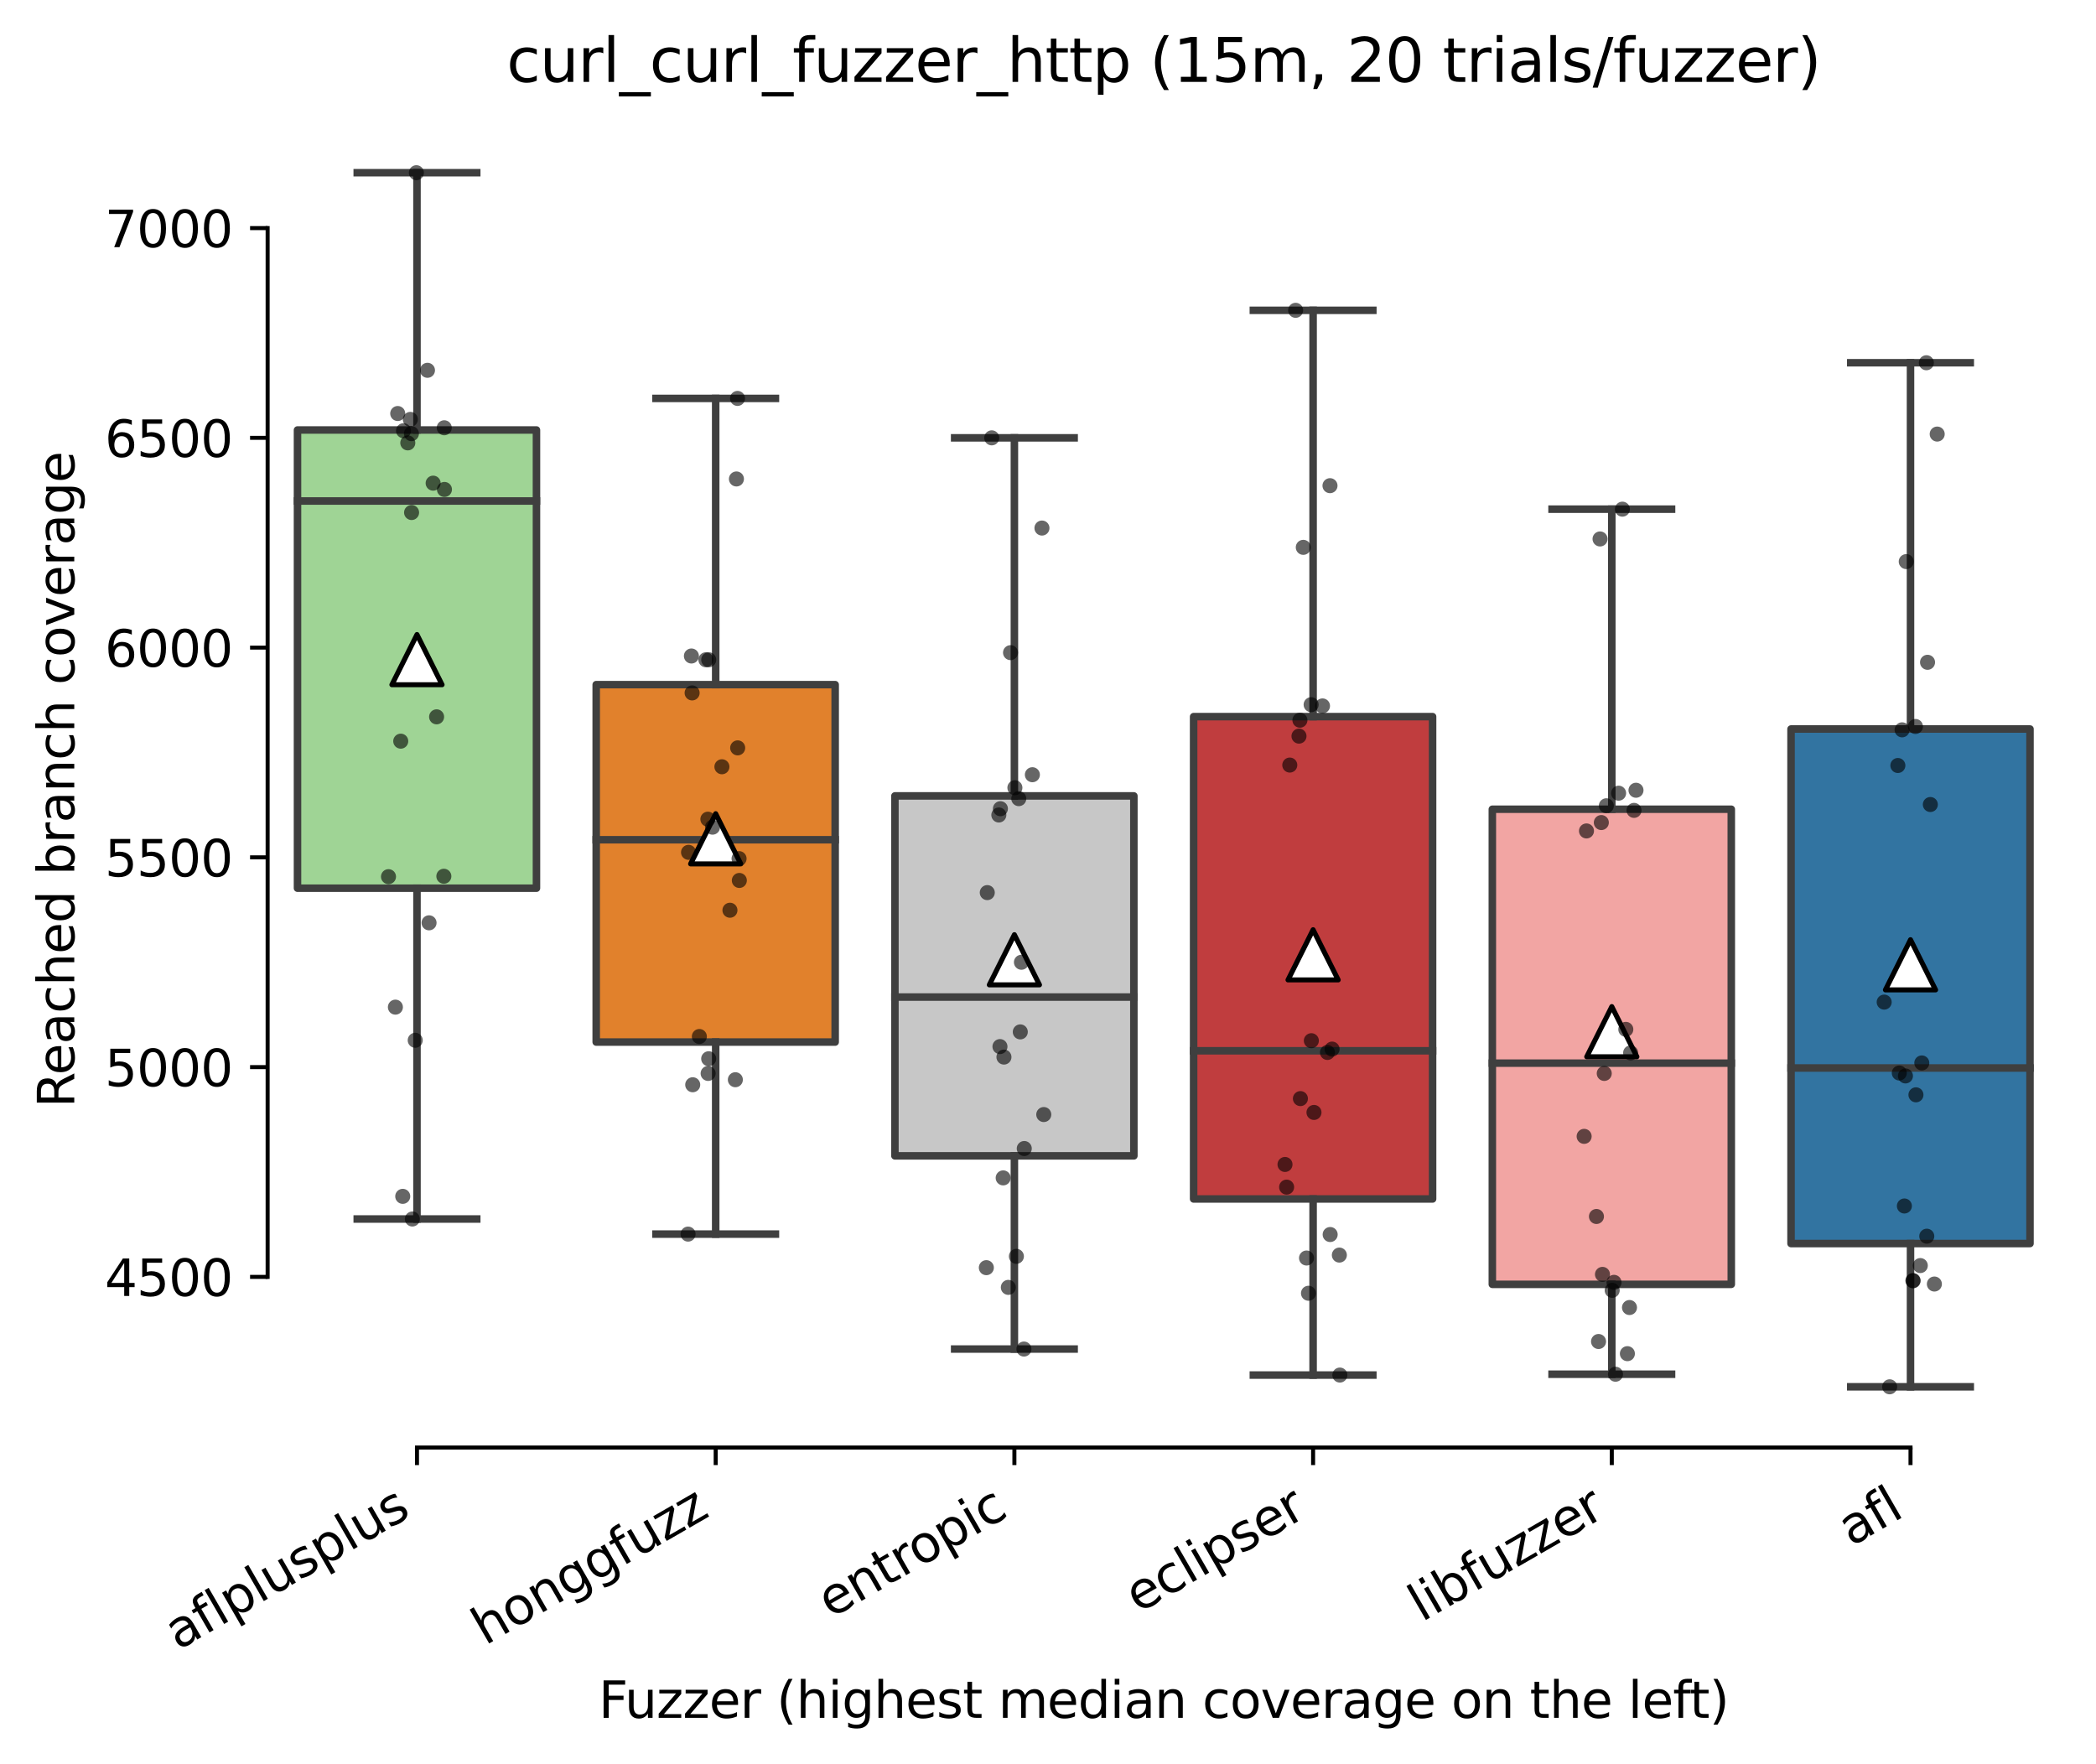 <?xml version="1.0" encoding="utf-8" standalone="no"?>
<!DOCTYPE svg PUBLIC "-//W3C//DTD SVG 1.1//EN"
  "http://www.w3.org/Graphics/SVG/1.1/DTD/svg11.dtd">
<svg xmlns:xlink="http://www.w3.org/1999/xlink" width="417.648pt" height="351.576pt" viewBox="0 0 417.648 351.576" xmlns="http://www.w3.org/2000/svg" version="1.1">
 <defs>
  <style type="text/css">*{stroke-linejoin: round; stroke-linecap: butt}</style>
 </defs>
 <g id="figure_1">
  <g id="patch_1">
   <path d="M 0 351.576 
L 417.648 351.576 
L 417.648 0 
L 0 0 
z
" style="fill: #ffffff"/>
  </g>
  <g id="axes_1">
   <g id="patch_2">
    <path d="M 53.328 288.43 
L 410.448 288.43 
L 410.448 22.318 
L 53.328 22.318 
z
" style="fill: #ffffff"/>
   </g>
   <g id="patch_3">
    <path d="M 59.28 176.983 
L 106.896 176.983 
L 106.896 85.678 
L 59.28 85.678 
L 59.28 176.983 
z
" clip-path="url(#p19a3556baf)" style="fill: #9fd495; stroke: #3f3f3f; stroke-width: 1.5; stroke-linejoin: miter"/>
   </g>
   <g id="patch_4">
    <path d="M 118.8 207.641 
L 166.416 207.641 
L 166.416 136.419 
L 118.8 136.419 
L 118.8 207.641 
z
" clip-path="url(#p19a3556baf)" style="fill: #e1812c; stroke: #3f3f3f; stroke-width: 1.5; stroke-linejoin: miter"/>
   </g>
   <g id="patch_5">
    <path d="M 178.32 230.316 
L 225.936 230.316 
L 225.936 158.592 
L 178.32 158.592 
L 178.32 230.316 
z
" clip-path="url(#p19a3556baf)" style="fill: #c7c7c7; stroke: #3f3f3f; stroke-width: 1.5; stroke-linejoin: miter"/>
   </g>
   <g id="patch_6">
    <path d="M 237.84 238.905 
L 285.456 238.905 
L 285.456 142.793 
L 237.84 142.793 
L 237.84 238.905 
z
" clip-path="url(#p19a3556baf)" style="fill: #c03d3e; stroke: #3f3f3f; stroke-width: 1.5; stroke-linejoin: miter"/>
   </g>
   <g id="patch_7">
    <path d="M 297.36 255.916 
L 344.976 255.916 
L 344.976 161.247 
L 297.36 161.247 
L 297.36 255.916 
z
" clip-path="url(#p19a3556baf)" style="fill: #f2a5a3; stroke: #3f3f3f; stroke-width: 1.5; stroke-linejoin: miter"/>
   </g>
   <g id="patch_8">
    <path d="M 356.88 247.787 
L 404.496 247.787 
L 404.496 145.259 
L 356.88 145.259 
L 356.88 247.787 
z
" clip-path="url(#p19a3556baf)" style="fill: #3274a1; stroke: #3f3f3f; stroke-width: 1.5; stroke-linejoin: miter"/>
   </g>
   <g id="matplotlib.axis_1">
    <g id="xtick_1">
     <g id="line2d_1">
      <defs>
       <path id="m0f0e5ad8ec" d="M 0 0 
L 0 3.5 
" style="stroke: #000000; stroke-width: 0.8"/>
      </defs>
      <g>
       <use xlink:href="#m0f0e5ad8ec" x="83.088" y="288.43" style="stroke: #000000; stroke-width: 0.8"/>
      </g>
     </g>
     <g id="text_1">
      <!-- aflplusplus -->
      <g transform="translate(35.479 328.897)rotate(-30)scale(0.1 -0.1)">
       <defs>
        <path id="DejaVuSans-61" d="M 2194 1759 
Q 1497 1759 1228 1600 
Q 959 1441 959 1056 
Q 959 750 1161 570 
Q 1363 391 1709 391 
Q 2188 391 2477 730 
Q 2766 1069 2766 1631 
L 2766 1759 
L 2194 1759 
z
M 3341 1997 
L 3341 0 
L 2766 0 
L 2766 531 
Q 2569 213 2275 61 
Q 1981 -91 1556 -91 
Q 1019 -91 701 211 
Q 384 513 384 1019 
Q 384 1609 779 1909 
Q 1175 2209 1959 2209 
L 2766 2209 
L 2766 2266 
Q 2766 2663 2505 2880 
Q 2244 3097 1772 3097 
Q 1472 3097 1187 3025 
Q 903 2953 641 2809 
L 641 3341 
Q 956 3463 1253 3523 
Q 1550 3584 1831 3584 
Q 2591 3584 2966 3190 
Q 3341 2797 3341 1997 
z
" transform="scale(0.016)"/>
        <path id="DejaVuSans-66" d="M 2375 4863 
L 2375 4384 
L 1825 4384 
Q 1516 4384 1395 4259 
Q 1275 4134 1275 3809 
L 1275 3500 
L 2222 3500 
L 2222 3053 
L 1275 3053 
L 1275 0 
L 697 0 
L 697 3053 
L 147 3053 
L 147 3500 
L 697 3500 
L 697 3744 
Q 697 4328 969 4595 
Q 1241 4863 1831 4863 
L 2375 4863 
z
" transform="scale(0.016)"/>
        <path id="DejaVuSans-6c" d="M 603 4863 
L 1178 4863 
L 1178 0 
L 603 0 
L 603 4863 
z
" transform="scale(0.016)"/>
        <path id="DejaVuSans-70" d="M 1159 525 
L 1159 -1331 
L 581 -1331 
L 581 3500 
L 1159 3500 
L 1159 2969 
Q 1341 3281 1617 3432 
Q 1894 3584 2278 3584 
Q 2916 3584 3314 3078 
Q 3713 2572 3713 1747 
Q 3713 922 3314 415 
Q 2916 -91 2278 -91 
Q 1894 -91 1617 61 
Q 1341 213 1159 525 
z
M 3116 1747 
Q 3116 2381 2855 2742 
Q 2594 3103 2138 3103 
Q 1681 3103 1420 2742 
Q 1159 2381 1159 1747 
Q 1159 1113 1420 752 
Q 1681 391 2138 391 
Q 2594 391 2855 752 
Q 3116 1113 3116 1747 
z
" transform="scale(0.016)"/>
        <path id="DejaVuSans-75" d="M 544 1381 
L 544 3500 
L 1119 3500 
L 1119 1403 
Q 1119 906 1312 657 
Q 1506 409 1894 409 
Q 2359 409 2629 706 
Q 2900 1003 2900 1516 
L 2900 3500 
L 3475 3500 
L 3475 0 
L 2900 0 
L 2900 538 
Q 2691 219 2414 64 
Q 2138 -91 1772 -91 
Q 1169 -91 856 284 
Q 544 659 544 1381 
z
M 1991 3584 
L 1991 3584 
z
" transform="scale(0.016)"/>
        <path id="DejaVuSans-73" d="M 2834 3397 
L 2834 2853 
Q 2591 2978 2328 3040 
Q 2066 3103 1784 3103 
Q 1356 3103 1142 2972 
Q 928 2841 928 2578 
Q 928 2378 1081 2264 
Q 1234 2150 1697 2047 
L 1894 2003 
Q 2506 1872 2764 1633 
Q 3022 1394 3022 966 
Q 3022 478 2636 193 
Q 2250 -91 1575 -91 
Q 1294 -91 989 -36 
Q 684 19 347 128 
L 347 722 
Q 666 556 975 473 
Q 1284 391 1588 391 
Q 1994 391 2212 530 
Q 2431 669 2431 922 
Q 2431 1156 2273 1281 
Q 2116 1406 1581 1522 
L 1381 1569 
Q 847 1681 609 1914 
Q 372 2147 372 2553 
Q 372 3047 722 3315 
Q 1072 3584 1716 3584 
Q 2034 3584 2315 3537 
Q 2597 3491 2834 3397 
z
" transform="scale(0.016)"/>
       </defs>
       <use xlink:href="#DejaVuSans-61"/>
       <use xlink:href="#DejaVuSans-66" x="61.279"/>
       <use xlink:href="#DejaVuSans-6c" x="96.484"/>
       <use xlink:href="#DejaVuSans-70" x="124.268"/>
       <use xlink:href="#DejaVuSans-6c" x="187.744"/>
       <use xlink:href="#DejaVuSans-75" x="215.527"/>
       <use xlink:href="#DejaVuSans-73" x="278.906"/>
       <use xlink:href="#DejaVuSans-70" x="331.006"/>
       <use xlink:href="#DejaVuSans-6c" x="394.482"/>
       <use xlink:href="#DejaVuSans-75" x="422.266"/>
       <use xlink:href="#DejaVuSans-73" x="485.645"/>
      </g>
     </g>
    </g>
    <g id="xtick_2">
     <g id="line2d_2">
      <g>
       <use xlink:href="#m0f0e5ad8ec" x="142.608" y="288.43" style="stroke: #000000; stroke-width: 0.8"/>
      </g>
     </g>
     <g id="text_2">
      <!-- honggfuzz -->
      <g transform="translate(96.669 327.933)rotate(-30)scale(0.1 -0.1)">
       <defs>
        <path id="DejaVuSans-68" d="M 3513 2113 
L 3513 0 
L 2938 0 
L 2938 2094 
Q 2938 2591 2744 2837 
Q 2550 3084 2163 3084 
Q 1697 3084 1428 2787 
Q 1159 2491 1159 1978 
L 1159 0 
L 581 0 
L 581 4863 
L 1159 4863 
L 1159 2956 
Q 1366 3272 1645 3428 
Q 1925 3584 2291 3584 
Q 2894 3584 3203 3211 
Q 3513 2838 3513 2113 
z
" transform="scale(0.016)"/>
        <path id="DejaVuSans-6f" d="M 1959 3097 
Q 1497 3097 1228 2736 
Q 959 2375 959 1747 
Q 959 1119 1226 758 
Q 1494 397 1959 397 
Q 2419 397 2687 759 
Q 2956 1122 2956 1747 
Q 2956 2369 2687 2733 
Q 2419 3097 1959 3097 
z
M 1959 3584 
Q 2709 3584 3137 3096 
Q 3566 2609 3566 1747 
Q 3566 888 3137 398 
Q 2709 -91 1959 -91 
Q 1206 -91 779 398 
Q 353 888 353 1747 
Q 353 2609 779 3096 
Q 1206 3584 1959 3584 
z
" transform="scale(0.016)"/>
        <path id="DejaVuSans-6e" d="M 3513 2113 
L 3513 0 
L 2938 0 
L 2938 2094 
Q 2938 2591 2744 2837 
Q 2550 3084 2163 3084 
Q 1697 3084 1428 2787 
Q 1159 2491 1159 1978 
L 1159 0 
L 581 0 
L 581 3500 
L 1159 3500 
L 1159 2956 
Q 1366 3272 1645 3428 
Q 1925 3584 2291 3584 
Q 2894 3584 3203 3211 
Q 3513 2838 3513 2113 
z
" transform="scale(0.016)"/>
        <path id="DejaVuSans-67" d="M 2906 1791 
Q 2906 2416 2648 2759 
Q 2391 3103 1925 3103 
Q 1463 3103 1205 2759 
Q 947 2416 947 1791 
Q 947 1169 1205 825 
Q 1463 481 1925 481 
Q 2391 481 2648 825 
Q 2906 1169 2906 1791 
z
M 3481 434 
Q 3481 -459 3084 -895 
Q 2688 -1331 1869 -1331 
Q 1566 -1331 1297 -1286 
Q 1028 -1241 775 -1147 
L 775 -588 
Q 1028 -725 1275 -790 
Q 1522 -856 1778 -856 
Q 2344 -856 2625 -561 
Q 2906 -266 2906 331 
L 2906 616 
Q 2728 306 2450 153 
Q 2172 0 1784 0 
Q 1141 0 747 490 
Q 353 981 353 1791 
Q 353 2603 747 3093 
Q 1141 3584 1784 3584 
Q 2172 3584 2450 3431 
Q 2728 3278 2906 2969 
L 2906 3500 
L 3481 3500 
L 3481 434 
z
" transform="scale(0.016)"/>
        <path id="DejaVuSans-7a" d="M 353 3500 
L 3084 3500 
L 3084 2975 
L 922 459 
L 3084 459 
L 3084 0 
L 275 0 
L 275 525 
L 2438 3041 
L 353 3041 
L 353 3500 
z
" transform="scale(0.016)"/>
       </defs>
       <use xlink:href="#DejaVuSans-68"/>
       <use xlink:href="#DejaVuSans-6f" x="63.379"/>
       <use xlink:href="#DejaVuSans-6e" x="124.561"/>
       <use xlink:href="#DejaVuSans-67" x="187.939"/>
       <use xlink:href="#DejaVuSans-67" x="251.416"/>
       <use xlink:href="#DejaVuSans-66" x="314.893"/>
       <use xlink:href="#DejaVuSans-75" x="350.098"/>
       <use xlink:href="#DejaVuSans-7a" x="413.477"/>
       <use xlink:href="#DejaVuSans-7a" x="465.967"/>
      </g>
     </g>
    </g>
    <g id="xtick_3">
     <g id="line2d_3">
      <g>
       <use xlink:href="#m0f0e5ad8ec" x="202.128" y="288.43" style="stroke: #000000; stroke-width: 0.8"/>
      </g>
     </g>
     <g id="text_3">
      <!-- entropic -->
      <g transform="translate(165.546 322.531)rotate(-30)scale(0.1 -0.1)">
       <defs>
        <path id="DejaVuSans-65" d="M 3597 1894 
L 3597 1613 
L 953 1613 
Q 991 1019 1311 708 
Q 1631 397 2203 397 
Q 2534 397 2845 478 
Q 3156 559 3463 722 
L 3463 178 
Q 3153 47 2828 -22 
Q 2503 -91 2169 -91 
Q 1331 -91 842 396 
Q 353 884 353 1716 
Q 353 2575 817 3079 
Q 1281 3584 2069 3584 
Q 2775 3584 3186 3129 
Q 3597 2675 3597 1894 
z
M 3022 2063 
Q 3016 2534 2758 2815 
Q 2500 3097 2075 3097 
Q 1594 3097 1305 2825 
Q 1016 2553 972 2059 
L 3022 2063 
z
" transform="scale(0.016)"/>
        <path id="DejaVuSans-74" d="M 1172 4494 
L 1172 3500 
L 2356 3500 
L 2356 3053 
L 1172 3053 
L 1172 1153 
Q 1172 725 1289 603 
Q 1406 481 1766 481 
L 2356 481 
L 2356 0 
L 1766 0 
Q 1100 0 847 248 
Q 594 497 594 1153 
L 594 3053 
L 172 3053 
L 172 3500 
L 594 3500 
L 594 4494 
L 1172 4494 
z
" transform="scale(0.016)"/>
        <path id="DejaVuSans-72" d="M 2631 2963 
Q 2534 3019 2420 3045 
Q 2306 3072 2169 3072 
Q 1681 3072 1420 2755 
Q 1159 2438 1159 1844 
L 1159 0 
L 581 0 
L 581 3500 
L 1159 3500 
L 1159 2956 
Q 1341 3275 1631 3429 
Q 1922 3584 2338 3584 
Q 2397 3584 2469 3576 
Q 2541 3569 2628 3553 
L 2631 2963 
z
" transform="scale(0.016)"/>
        <path id="DejaVuSans-69" d="M 603 3500 
L 1178 3500 
L 1178 0 
L 603 0 
L 603 3500 
z
M 603 4863 
L 1178 4863 
L 1178 4134 
L 603 4134 
L 603 4863 
z
" transform="scale(0.016)"/>
        <path id="DejaVuSans-63" d="M 3122 3366 
L 3122 2828 
Q 2878 2963 2633 3030 
Q 2388 3097 2138 3097 
Q 1578 3097 1268 2742 
Q 959 2388 959 1747 
Q 959 1106 1268 751 
Q 1578 397 2138 397 
Q 2388 397 2633 464 
Q 2878 531 3122 666 
L 3122 134 
Q 2881 22 2623 -34 
Q 2366 -91 2075 -91 
Q 1284 -91 818 406 
Q 353 903 353 1747 
Q 353 2603 823 3093 
Q 1294 3584 2113 3584 
Q 2378 3584 2631 3529 
Q 2884 3475 3122 3366 
z
" transform="scale(0.016)"/>
       </defs>
       <use xlink:href="#DejaVuSans-65"/>
       <use xlink:href="#DejaVuSans-6e" x="61.523"/>
       <use xlink:href="#DejaVuSans-74" x="124.902"/>
       <use xlink:href="#DejaVuSans-72" x="164.111"/>
       <use xlink:href="#DejaVuSans-6f" x="202.975"/>
       <use xlink:href="#DejaVuSans-70" x="264.156"/>
       <use xlink:href="#DejaVuSans-69" x="327.633"/>
       <use xlink:href="#DejaVuSans-63" x="355.416"/>
      </g>
     </g>
    </g>
    <g id="xtick_4">
     <g id="line2d_4">
      <g>
       <use xlink:href="#m0f0e5ad8ec" x="261.648" y="288.43" style="stroke: #000000; stroke-width: 0.8"/>
      </g>
     </g>
     <g id="text_4">
      <!-- eclipser -->
      <g transform="translate(226.808 321.525)rotate(-30)scale(0.1 -0.1)">
       <use xlink:href="#DejaVuSans-65"/>
       <use xlink:href="#DejaVuSans-63" x="61.523"/>
       <use xlink:href="#DejaVuSans-6c" x="116.504"/>
       <use xlink:href="#DejaVuSans-69" x="144.287"/>
       <use xlink:href="#DejaVuSans-70" x="172.07"/>
       <use xlink:href="#DejaVuSans-73" x="235.547"/>
       <use xlink:href="#DejaVuSans-65" x="287.646"/>
       <use xlink:href="#DejaVuSans-72" x="349.17"/>
      </g>
     </g>
    </g>
    <g id="xtick_5">
     <g id="line2d_5">
      <g>
       <use xlink:href="#m0f0e5ad8ec" x="321.168" y="288.43" style="stroke: #000000; stroke-width: 0.8"/>
      </g>
     </g>
     <g id="text_5">
      <!-- libfuzzer -->
      <g transform="translate(283.302 323.272)rotate(-30)scale(0.1 -0.1)">
       <defs>
        <path id="DejaVuSans-62" d="M 3116 1747 
Q 3116 2381 2855 2742 
Q 2594 3103 2138 3103 
Q 1681 3103 1420 2742 
Q 1159 2381 1159 1747 
Q 1159 1113 1420 752 
Q 1681 391 2138 391 
Q 2594 391 2855 752 
Q 3116 1113 3116 1747 
z
M 1159 2969 
Q 1341 3281 1617 3432 
Q 1894 3584 2278 3584 
Q 2916 3584 3314 3078 
Q 3713 2572 3713 1747 
Q 3713 922 3314 415 
Q 2916 -91 2278 -91 
Q 1894 -91 1617 61 
Q 1341 213 1159 525 
L 1159 0 
L 581 0 
L 581 4863 
L 1159 4863 
L 1159 2969 
z
" transform="scale(0.016)"/>
       </defs>
       <use xlink:href="#DejaVuSans-6c"/>
       <use xlink:href="#DejaVuSans-69" x="27.783"/>
       <use xlink:href="#DejaVuSans-62" x="55.566"/>
       <use xlink:href="#DejaVuSans-66" x="119.043"/>
       <use xlink:href="#DejaVuSans-75" x="154.248"/>
       <use xlink:href="#DejaVuSans-7a" x="217.627"/>
       <use xlink:href="#DejaVuSans-7a" x="270.117"/>
       <use xlink:href="#DejaVuSans-65" x="322.607"/>
       <use xlink:href="#DejaVuSans-72" x="384.131"/>
      </g>
     </g>
    </g>
    <g id="xtick_6">
     <g id="line2d_6">
      <g>
       <use xlink:href="#m0f0e5ad8ec" x="380.688" y="288.43" style="stroke: #000000; stroke-width: 0.8"/>
      </g>
     </g>
     <g id="text_6">
      <!-- afl -->
      <g transform="translate(368.887 308.224)rotate(-30)scale(0.1 -0.1)">
       <use xlink:href="#DejaVuSans-61"/>
       <use xlink:href="#DejaVuSans-66" x="61.279"/>
       <use xlink:href="#DejaVuSans-6c" x="96.484"/>
      </g>
     </g>
    </g>
    <g id="text_7">
     <!-- Fuzzer (highest median coverage on the left) -->
     <g transform="translate(119.27 342.297)scale(0.1 -0.1)">
      <defs>
       <path id="DejaVuSans-46" d="M 628 4666 
L 3309 4666 
L 3309 4134 
L 1259 4134 
L 1259 2759 
L 3109 2759 
L 3109 2228 
L 1259 2228 
L 1259 0 
L 628 0 
L 628 4666 
z
" transform="scale(0.016)"/>
       <path id="DejaVuSans-20" transform="scale(0.016)"/>
       <path id="DejaVuSans-28" d="M 1984 4856 
Q 1566 4138 1362 3434 
Q 1159 2731 1159 2009 
Q 1159 1288 1364 580 
Q 1569 -128 1984 -844 
L 1484 -844 
Q 1016 -109 783 600 
Q 550 1309 550 2009 
Q 550 2706 781 3412 
Q 1013 4119 1484 4856 
L 1984 4856 
z
" transform="scale(0.016)"/>
       <path id="DejaVuSans-6d" d="M 3328 2828 
Q 3544 3216 3844 3400 
Q 4144 3584 4550 3584 
Q 5097 3584 5394 3201 
Q 5691 2819 5691 2113 
L 5691 0 
L 5113 0 
L 5113 2094 
Q 5113 2597 4934 2840 
Q 4756 3084 4391 3084 
Q 3944 3084 3684 2787 
Q 3425 2491 3425 1978 
L 3425 0 
L 2847 0 
L 2847 2094 
Q 2847 2600 2669 2842 
Q 2491 3084 2119 3084 
Q 1678 3084 1418 2786 
Q 1159 2488 1159 1978 
L 1159 0 
L 581 0 
L 581 3500 
L 1159 3500 
L 1159 2956 
Q 1356 3278 1631 3431 
Q 1906 3584 2284 3584 
Q 2666 3584 2933 3390 
Q 3200 3197 3328 2828 
z
" transform="scale(0.016)"/>
       <path id="DejaVuSans-64" d="M 2906 2969 
L 2906 4863 
L 3481 4863 
L 3481 0 
L 2906 0 
L 2906 525 
Q 2725 213 2448 61 
Q 2172 -91 1784 -91 
Q 1150 -91 751 415 
Q 353 922 353 1747 
Q 353 2572 751 3078 
Q 1150 3584 1784 3584 
Q 2172 3584 2448 3432 
Q 2725 3281 2906 2969 
z
M 947 1747 
Q 947 1113 1208 752 
Q 1469 391 1925 391 
Q 2381 391 2643 752 
Q 2906 1113 2906 1747 
Q 2906 2381 2643 2742 
Q 2381 3103 1925 3103 
Q 1469 3103 1208 2742 
Q 947 2381 947 1747 
z
" transform="scale(0.016)"/>
       <path id="DejaVuSans-76" d="M 191 3500 
L 800 3500 
L 1894 563 
L 2988 3500 
L 3597 3500 
L 2284 0 
L 1503 0 
L 191 3500 
z
" transform="scale(0.016)"/>
       <path id="DejaVuSans-29" d="M 513 4856 
L 1013 4856 
Q 1481 4119 1714 3412 
Q 1947 2706 1947 2009 
Q 1947 1309 1714 600 
Q 1481 -109 1013 -844 
L 513 -844 
Q 928 -128 1133 580 
Q 1338 1288 1338 2009 
Q 1338 2731 1133 3434 
Q 928 4138 513 4856 
z
" transform="scale(0.016)"/>
      </defs>
      <use xlink:href="#DejaVuSans-46"/>
      <use xlink:href="#DejaVuSans-75" x="52.02"/>
      <use xlink:href="#DejaVuSans-7a" x="115.398"/>
      <use xlink:href="#DejaVuSans-7a" x="167.889"/>
      <use xlink:href="#DejaVuSans-65" x="220.379"/>
      <use xlink:href="#DejaVuSans-72" x="281.902"/>
      <use xlink:href="#DejaVuSans-20" x="323.016"/>
      <use xlink:href="#DejaVuSans-28" x="354.803"/>
      <use xlink:href="#DejaVuSans-68" x="393.816"/>
      <use xlink:href="#DejaVuSans-69" x="457.195"/>
      <use xlink:href="#DejaVuSans-67" x="484.979"/>
      <use xlink:href="#DejaVuSans-68" x="548.455"/>
      <use xlink:href="#DejaVuSans-65" x="611.834"/>
      <use xlink:href="#DejaVuSans-73" x="673.357"/>
      <use xlink:href="#DejaVuSans-74" x="725.457"/>
      <use xlink:href="#DejaVuSans-20" x="764.666"/>
      <use xlink:href="#DejaVuSans-6d" x="796.453"/>
      <use xlink:href="#DejaVuSans-65" x="893.865"/>
      <use xlink:href="#DejaVuSans-64" x="955.389"/>
      <use xlink:href="#DejaVuSans-69" x="1018.865"/>
      <use xlink:href="#DejaVuSans-61" x="1046.648"/>
      <use xlink:href="#DejaVuSans-6e" x="1107.928"/>
      <use xlink:href="#DejaVuSans-20" x="1171.307"/>
      <use xlink:href="#DejaVuSans-63" x="1203.094"/>
      <use xlink:href="#DejaVuSans-6f" x="1258.074"/>
      <use xlink:href="#DejaVuSans-76" x="1319.256"/>
      <use xlink:href="#DejaVuSans-65" x="1378.436"/>
      <use xlink:href="#DejaVuSans-72" x="1439.959"/>
      <use xlink:href="#DejaVuSans-61" x="1481.072"/>
      <use xlink:href="#DejaVuSans-67" x="1542.352"/>
      <use xlink:href="#DejaVuSans-65" x="1605.828"/>
      <use xlink:href="#DejaVuSans-20" x="1667.352"/>
      <use xlink:href="#DejaVuSans-6f" x="1699.139"/>
      <use xlink:href="#DejaVuSans-6e" x="1760.32"/>
      <use xlink:href="#DejaVuSans-20" x="1823.699"/>
      <use xlink:href="#DejaVuSans-74" x="1855.486"/>
      <use xlink:href="#DejaVuSans-68" x="1894.695"/>
      <use xlink:href="#DejaVuSans-65" x="1958.074"/>
      <use xlink:href="#DejaVuSans-20" x="2019.598"/>
      <use xlink:href="#DejaVuSans-6c" x="2051.385"/>
      <use xlink:href="#DejaVuSans-65" x="2079.168"/>
      <use xlink:href="#DejaVuSans-66" x="2140.691"/>
      <use xlink:href="#DejaVuSans-74" x="2174.146"/>
      <use xlink:href="#DejaVuSans-29" x="2213.355"/>
     </g>
    </g>
   </g>
   <g id="matplotlib.axis_2">
    <g id="ytick_1">
     <g id="line2d_7">
      <defs>
       <path id="m1936cec1dc" d="M 0 0 
L -3.5 0 
" style="stroke: #000000; stroke-width: 0.8"/>
      </defs>
      <g>
       <use xlink:href="#m1936cec1dc" x="53.328" y="254.433" style="stroke: #000000; stroke-width: 0.8"/>
      </g>
     </g>
     <g id="text_8">
      <!-- 4500 -->
      <g transform="translate(20.878 258.232)scale(0.1 -0.1)">
       <defs>
        <path id="DejaVuSans-34" d="M 2419 4116 
L 825 1625 
L 2419 1625 
L 2419 4116 
z
M 2253 4666 
L 3047 4666 
L 3047 1625 
L 3713 1625 
L 3713 1100 
L 3047 1100 
L 3047 0 
L 2419 0 
L 2419 1100 
L 313 1100 
L 313 1709 
L 2253 4666 
z
" transform="scale(0.016)"/>
        <path id="DejaVuSans-35" d="M 691 4666 
L 3169 4666 
L 3169 4134 
L 1269 4134 
L 1269 2991 
Q 1406 3038 1543 3061 
Q 1681 3084 1819 3084 
Q 2600 3084 3056 2656 
Q 3513 2228 3513 1497 
Q 3513 744 3044 326 
Q 2575 -91 1722 -91 
Q 1428 -91 1123 -41 
Q 819 9 494 109 
L 494 744 
Q 775 591 1075 516 
Q 1375 441 1709 441 
Q 2250 441 2565 725 
Q 2881 1009 2881 1497 
Q 2881 1984 2565 2268 
Q 2250 2553 1709 2553 
Q 1456 2553 1204 2497 
Q 953 2441 691 2322 
L 691 4666 
z
" transform="scale(0.016)"/>
        <path id="DejaVuSans-30" d="M 2034 4250 
Q 1547 4250 1301 3770 
Q 1056 3291 1056 2328 
Q 1056 1369 1301 889 
Q 1547 409 2034 409 
Q 2525 409 2770 889 
Q 3016 1369 3016 2328 
Q 3016 3291 2770 3770 
Q 2525 4250 2034 4250 
z
M 2034 4750 
Q 2819 4750 3233 4129 
Q 3647 3509 3647 2328 
Q 3647 1150 3233 529 
Q 2819 -91 2034 -91 
Q 1250 -91 836 529 
Q 422 1150 422 2328 
Q 422 3509 836 4129 
Q 1250 4750 2034 4750 
z
" transform="scale(0.016)"/>
       </defs>
       <use xlink:href="#DejaVuSans-34"/>
       <use xlink:href="#DejaVuSans-35" x="63.623"/>
       <use xlink:href="#DejaVuSans-30" x="127.246"/>
       <use xlink:href="#DejaVuSans-30" x="190.869"/>
      </g>
     </g>
    </g>
    <g id="ytick_2">
     <g id="line2d_8">
      <g>
       <use xlink:href="#m1936cec1dc" x="53.328" y="212.636" style="stroke: #000000; stroke-width: 0.8"/>
      </g>
     </g>
     <g id="text_9">
      <!-- 5000 -->
      <g transform="translate(20.878 216.435)scale(0.1 -0.1)">
       <use xlink:href="#DejaVuSans-35"/>
       <use xlink:href="#DejaVuSans-30" x="63.623"/>
       <use xlink:href="#DejaVuSans-30" x="127.246"/>
       <use xlink:href="#DejaVuSans-30" x="190.869"/>
      </g>
     </g>
    </g>
    <g id="ytick_3">
     <g id="line2d_9">
      <g>
       <use xlink:href="#m1936cec1dc" x="53.328" y="170.839" style="stroke: #000000; stroke-width: 0.8"/>
      </g>
     </g>
     <g id="text_10">
      <!-- 5500 -->
      <g transform="translate(20.878 174.638)scale(0.1 -0.1)">
       <use xlink:href="#DejaVuSans-35"/>
       <use xlink:href="#DejaVuSans-35" x="63.623"/>
       <use xlink:href="#DejaVuSans-30" x="127.246"/>
       <use xlink:href="#DejaVuSans-30" x="190.869"/>
      </g>
     </g>
    </g>
    <g id="ytick_4">
     <g id="line2d_10">
      <g>
       <use xlink:href="#m1936cec1dc" x="53.328" y="129.042" style="stroke: #000000; stroke-width: 0.8"/>
      </g>
     </g>
     <g id="text_11">
      <!-- 6000 -->
      <g transform="translate(20.878 132.841)scale(0.1 -0.1)">
       <defs>
        <path id="DejaVuSans-36" d="M 2113 2584 
Q 1688 2584 1439 2293 
Q 1191 2003 1191 1497 
Q 1191 994 1439 701 
Q 1688 409 2113 409 
Q 2538 409 2786 701 
Q 3034 994 3034 1497 
Q 3034 2003 2786 2293 
Q 2538 2584 2113 2584 
z
M 3366 4563 
L 3366 3988 
Q 3128 4100 2886 4159 
Q 2644 4219 2406 4219 
Q 1781 4219 1451 3797 
Q 1122 3375 1075 2522 
Q 1259 2794 1537 2939 
Q 1816 3084 2150 3084 
Q 2853 3084 3261 2657 
Q 3669 2231 3669 1497 
Q 3669 778 3244 343 
Q 2819 -91 2113 -91 
Q 1303 -91 875 529 
Q 447 1150 447 2328 
Q 447 3434 972 4092 
Q 1497 4750 2381 4750 
Q 2619 4750 2861 4703 
Q 3103 4656 3366 4563 
z
" transform="scale(0.016)"/>
       </defs>
       <use xlink:href="#DejaVuSans-36"/>
       <use xlink:href="#DejaVuSans-30" x="63.623"/>
       <use xlink:href="#DejaVuSans-30" x="127.246"/>
       <use xlink:href="#DejaVuSans-30" x="190.869"/>
      </g>
     </g>
    </g>
    <g id="ytick_5">
     <g id="line2d_11">
      <g>
       <use xlink:href="#m1936cec1dc" x="53.328" y="87.245" style="stroke: #000000; stroke-width: 0.8"/>
      </g>
     </g>
     <g id="text_12">
      <!-- 6500 -->
      <g transform="translate(20.878 91.045)scale(0.1 -0.1)">
       <use xlink:href="#DejaVuSans-36"/>
       <use xlink:href="#DejaVuSans-35" x="63.623"/>
       <use xlink:href="#DejaVuSans-30" x="127.246"/>
       <use xlink:href="#DejaVuSans-30" x="190.869"/>
      </g>
     </g>
    </g>
    <g id="ytick_6">
     <g id="line2d_12">
      <g>
       <use xlink:href="#m1936cec1dc" x="53.328" y="45.448" style="stroke: #000000; stroke-width: 0.8"/>
      </g>
     </g>
     <g id="text_13">
      <!-- 7000 -->
      <g transform="translate(20.878 49.248)scale(0.1 -0.1)">
       <defs>
        <path id="DejaVuSans-37" d="M 525 4666 
L 3525 4666 
L 3525 4397 
L 1831 0 
L 1172 0 
L 2766 4134 
L 525 4134 
L 525 4666 
z
" transform="scale(0.016)"/>
       </defs>
       <use xlink:href="#DejaVuSans-37"/>
       <use xlink:href="#DejaVuSans-30" x="63.623"/>
       <use xlink:href="#DejaVuSans-30" x="127.246"/>
       <use xlink:href="#DejaVuSans-30" x="190.869"/>
      </g>
     </g>
    </g>
    <g id="text_14">
     <!-- Reached branch coverage -->
     <g transform="translate(14.798 220.706)rotate(-90)scale(0.1 -0.1)">
      <defs>
       <path id="DejaVuSans-52" d="M 2841 2188 
Q 3044 2119 3236 1894 
Q 3428 1669 3622 1275 
L 4263 0 
L 3584 0 
L 2988 1197 
Q 2756 1666 2539 1819 
Q 2322 1972 1947 1972 
L 1259 1972 
L 1259 0 
L 628 0 
L 628 4666 
L 2053 4666 
Q 2853 4666 3247 4331 
Q 3641 3997 3641 3322 
Q 3641 2881 3436 2590 
Q 3231 2300 2841 2188 
z
M 1259 4147 
L 1259 2491 
L 2053 2491 
Q 2509 2491 2742 2702 
Q 2975 2913 2975 3322 
Q 2975 3731 2742 3939 
Q 2509 4147 2053 4147 
L 1259 4147 
z
" transform="scale(0.016)"/>
      </defs>
      <use xlink:href="#DejaVuSans-52"/>
      <use xlink:href="#DejaVuSans-65" x="64.982"/>
      <use xlink:href="#DejaVuSans-61" x="126.506"/>
      <use xlink:href="#DejaVuSans-63" x="187.785"/>
      <use xlink:href="#DejaVuSans-68" x="242.766"/>
      <use xlink:href="#DejaVuSans-65" x="306.145"/>
      <use xlink:href="#DejaVuSans-64" x="367.668"/>
      <use xlink:href="#DejaVuSans-20" x="431.145"/>
      <use xlink:href="#DejaVuSans-62" x="462.932"/>
      <use xlink:href="#DejaVuSans-72" x="526.408"/>
      <use xlink:href="#DejaVuSans-61" x="567.521"/>
      <use xlink:href="#DejaVuSans-6e" x="628.801"/>
      <use xlink:href="#DejaVuSans-63" x="692.18"/>
      <use xlink:href="#DejaVuSans-68" x="747.16"/>
      <use xlink:href="#DejaVuSans-20" x="810.539"/>
      <use xlink:href="#DejaVuSans-63" x="842.326"/>
      <use xlink:href="#DejaVuSans-6f" x="897.307"/>
      <use xlink:href="#DejaVuSans-76" x="958.488"/>
      <use xlink:href="#DejaVuSans-65" x="1017.668"/>
      <use xlink:href="#DejaVuSans-72" x="1079.191"/>
      <use xlink:href="#DejaVuSans-61" x="1120.305"/>
      <use xlink:href="#DejaVuSans-67" x="1181.584"/>
      <use xlink:href="#DejaVuSans-65" x="1245.061"/>
     </g>
    </g>
   </g>
   <g id="line2d_13">
    <path d="M 83.088 176.983 
L 83.088 242.897 
" clip-path="url(#p19a3556baf)" style="fill: none; stroke: #3f3f3f; stroke-width: 1.5; stroke-linecap: square"/>
   </g>
   <g id="line2d_14">
    <path d="M 83.088 85.678 
L 83.088 34.414 
" clip-path="url(#p19a3556baf)" style="fill: none; stroke: #3f3f3f; stroke-width: 1.5; stroke-linecap: square"/>
   </g>
   <g id="line2d_15">
    <path d="M 71.184 242.897 
L 94.992 242.897 
" clip-path="url(#p19a3556baf)" style="fill: none; stroke: #3f3f3f; stroke-width: 1.5; stroke-linecap: square"/>
   </g>
   <g id="line2d_16">
    <path d="M 71.184 34.414 
L 94.992 34.414 
" clip-path="url(#p19a3556baf)" style="fill: none; stroke: #3f3f3f; stroke-width: 1.5; stroke-linecap: square"/>
   </g>
   <g id="line2d_17"/>
   <g id="line2d_18">
    <path d="M 142.608 207.641 
L 142.608 245.906 
" clip-path="url(#p19a3556baf)" style="fill: none; stroke: #3f3f3f; stroke-width: 1.5; stroke-linecap: square"/>
   </g>
   <g id="line2d_19">
    <path d="M 142.608 136.419 
L 142.608 79.388 
" clip-path="url(#p19a3556baf)" style="fill: none; stroke: #3f3f3f; stroke-width: 1.5; stroke-linecap: square"/>
   </g>
   <g id="line2d_20">
    <path d="M 130.704 245.906 
L 154.512 245.906 
" clip-path="url(#p19a3556baf)" style="fill: none; stroke: #3f3f3f; stroke-width: 1.5; stroke-linecap: square"/>
   </g>
   <g id="line2d_21">
    <path d="M 130.704 79.388 
L 154.512 79.388 
" clip-path="url(#p19a3556baf)" style="fill: none; stroke: #3f3f3f; stroke-width: 1.5; stroke-linecap: square"/>
   </g>
   <g id="line2d_22"/>
   <g id="line2d_23">
    <path d="M 202.128 230.316 
L 202.128 268.811 
" clip-path="url(#p19a3556baf)" style="fill: none; stroke: #3f3f3f; stroke-width: 1.5; stroke-linecap: square"/>
   </g>
   <g id="line2d_24">
    <path d="M 202.128 158.592 
L 202.128 87.245 
" clip-path="url(#p19a3556baf)" style="fill: none; stroke: #3f3f3f; stroke-width: 1.5; stroke-linecap: square"/>
   </g>
   <g id="line2d_25">
    <path d="M 190.224 268.811 
L 214.032 268.811 
" clip-path="url(#p19a3556baf)" style="fill: none; stroke: #3f3f3f; stroke-width: 1.5; stroke-linecap: square"/>
   </g>
   <g id="line2d_26">
    <path d="M 190.224 87.245 
L 214.032 87.245 
" clip-path="url(#p19a3556baf)" style="fill: none; stroke: #3f3f3f; stroke-width: 1.5; stroke-linecap: square"/>
   </g>
   <g id="line2d_27"/>
   <g id="line2d_28">
    <path d="M 261.648 238.905 
L 261.648 273.994 
" clip-path="url(#p19a3556baf)" style="fill: none; stroke: #3f3f3f; stroke-width: 1.5; stroke-linecap: square"/>
   </g>
   <g id="line2d_29">
    <path d="M 261.648 142.793 
L 261.648 61.833 
" clip-path="url(#p19a3556baf)" style="fill: none; stroke: #3f3f3f; stroke-width: 1.5; stroke-linecap: square"/>
   </g>
   <g id="line2d_30">
    <path d="M 249.744 273.994 
L 273.552 273.994 
" clip-path="url(#p19a3556baf)" style="fill: none; stroke: #3f3f3f; stroke-width: 1.5; stroke-linecap: square"/>
   </g>
   <g id="line2d_31">
    <path d="M 249.744 61.833 
L 273.552 61.833 
" clip-path="url(#p19a3556baf)" style="fill: none; stroke: #3f3f3f; stroke-width: 1.5; stroke-linecap: square"/>
   </g>
   <g id="line2d_32"/>
   <g id="line2d_33">
    <path d="M 321.168 255.916 
L 321.168 273.826 
" clip-path="url(#p19a3556baf)" style="fill: none; stroke: #3f3f3f; stroke-width: 1.5; stroke-linecap: square"/>
   </g>
   <g id="line2d_34">
    <path d="M 321.168 161.247 
L 321.168 101.456 
" clip-path="url(#p19a3556baf)" style="fill: none; stroke: #3f3f3f; stroke-width: 1.5; stroke-linecap: square"/>
   </g>
   <g id="line2d_35">
    <path d="M 309.264 273.826 
L 333.072 273.826 
" clip-path="url(#p19a3556baf)" style="fill: none; stroke: #3f3f3f; stroke-width: 1.5; stroke-linecap: square"/>
   </g>
   <g id="line2d_36">
    <path d="M 309.264 101.456 
L 333.072 101.456 
" clip-path="url(#p19a3556baf)" style="fill: none; stroke: #3f3f3f; stroke-width: 1.5; stroke-linecap: square"/>
   </g>
   <g id="line2d_37"/>
   <g id="line2d_38">
    <path d="M 380.688 247.787 
L 380.688 276.334 
" clip-path="url(#p19a3556baf)" style="fill: none; stroke: #3f3f3f; stroke-width: 1.5; stroke-linecap: square"/>
   </g>
   <g id="line2d_39">
    <path d="M 380.688 145.259 
L 380.688 72.282 
" clip-path="url(#p19a3556baf)" style="fill: none; stroke: #3f3f3f; stroke-width: 1.5; stroke-linecap: square"/>
   </g>
   <g id="line2d_40">
    <path d="M 368.784 276.334 
L 392.592 276.334 
" clip-path="url(#p19a3556baf)" style="fill: none; stroke: #3f3f3f; stroke-width: 1.5; stroke-linecap: square"/>
   </g>
   <g id="line2d_41">
    <path d="M 368.784 72.282 
L 392.592 72.282 
" clip-path="url(#p19a3556baf)" style="fill: none; stroke: #3f3f3f; stroke-width: 1.5; stroke-linecap: square"/>
   </g>
   <g id="line2d_42"/>
   <g id="line2d_43">
    <path d="M 59.28 99.826 
L 106.896 99.826 
" clip-path="url(#p19a3556baf)" style="fill: none; stroke: #3f3f3f; stroke-width: 1.5; stroke-linecap: square"/>
   </g>
   <g id="line2d_44">
    <defs>
     <path id="ma07c931081" d="M 0 -5 
L -5 5 
L 5 5 
z
" style="stroke: #000000; stroke-linejoin: miter"/>
    </defs>
    <g clip-path="url(#p19a3556baf)">
     <use xlink:href="#ma07c931081" x="83.088" y="131.437" style="fill: #ffffff; stroke: #000000; stroke-linejoin: miter"/>
    </g>
   </g>
   <g id="line2d_45">
    <path d="M 118.8 167.328 
L 166.416 167.328 
" clip-path="url(#p19a3556baf)" style="fill: none; stroke: #3f3f3f; stroke-width: 1.5; stroke-linecap: square"/>
   </g>
   <g id="line2d_46">
    <g clip-path="url(#p19a3556baf)">
     <use xlink:href="#ma07c931081" x="142.608" y="167.136" style="fill: #ffffff; stroke: #000000; stroke-linejoin: miter"/>
    </g>
   </g>
   <g id="line2d_47">
    <path d="M 178.32 198.676 
L 225.936 198.676 
" clip-path="url(#p19a3556baf)" style="fill: none; stroke: #3f3f3f; stroke-width: 1.5; stroke-linecap: square"/>
   </g>
   <g id="line2d_48">
    <g clip-path="url(#p19a3556baf)">
     <use xlink:href="#ma07c931081" x="202.128" y="191.24" style="fill: #ffffff; stroke: #000000; stroke-linejoin: miter"/>
    </g>
   </g>
   <g id="line2d_49">
    <path d="M 237.84 209.376 
L 285.456 209.376 
" clip-path="url(#p19a3556baf)" style="fill: none; stroke: #3f3f3f; stroke-width: 1.5; stroke-linecap: square"/>
   </g>
   <g id="line2d_50">
    <g clip-path="url(#p19a3556baf)">
     <use xlink:href="#ma07c931081" x="261.648" y="190.254" style="fill: #ffffff; stroke: #000000; stroke-linejoin: miter"/>
    </g>
   </g>
   <g id="line2d_51">
    <path d="M 297.36 211.842 
L 344.976 211.842 
" clip-path="url(#p19a3556baf)" style="fill: none; stroke: #3f3f3f; stroke-width: 1.5; stroke-linecap: square"/>
   </g>
   <g id="line2d_52">
    <g clip-path="url(#p19a3556baf)">
     <use xlink:href="#ma07c931081" x="321.168" y="205.572" style="fill: #ffffff; stroke: #000000; stroke-linejoin: miter"/>
    </g>
   </g>
   <g id="line2d_53">
    <path d="M 356.88 212.803 
L 404.496 212.803 
" clip-path="url(#p19a3556baf)" style="fill: none; stroke: #3f3f3f; stroke-width: 1.5; stroke-linecap: square"/>
   </g>
   <g id="line2d_54">
    <g clip-path="url(#p19a3556baf)">
     <use xlink:href="#ma07c931081" x="380.688" y="192.243" style="fill: #ffffff; stroke: #000000; stroke-linejoin: miter"/>
    </g>
   </g>
   <g id="patch_9">
    <path d="M 53.328 254.433 
L 53.328 45.448 
" style="fill: none; stroke: #000000; stroke-width: 0.8; stroke-linejoin: miter; stroke-linecap: square"/>
   </g>
   <g id="patch_10">
    <path d="M 83.088 288.43 
L 380.688 288.43 
" style="fill: none; stroke: #000000; stroke-width: 0.8; stroke-linejoin: miter; stroke-linecap: square"/>
   </g>
   <g id="PathCollection_1">
    <defs>
     <path id="C0_0_588b42e63e" d="M 0 1.5 
C 0.398 1.5 0.779 1.342 1.061 1.061 
C 1.342 0.779 1.5 0.398 1.5 -0 
C 1.5 -0.398 1.342 -0.779 1.061 -1.061 
C 0.779 -1.342 0.398 -1.5 0 -1.5 
C -0.398 -1.5 -0.779 -1.342 -1.061 -1.061 
C -1.342 -0.779 -1.5 -0.398 -1.5 0 
C -1.5 0.398 -1.342 0.779 -1.061 1.061 
C -0.779 1.342 -0.398 1.5 0 1.5 
z
"/>
    </defs>
    <g clip-path="url(#p19a3556baf)">
     <use xlink:href="#C0_0_588b42e63e" x="86.997" y="142.835" style="fill-opacity: 0.6"/>
    </g>
    <g clip-path="url(#p19a3556baf)">
     <use xlink:href="#C0_0_588b42e63e" x="85.492" y="183.88" style="fill-opacity: 0.6"/>
    </g>
    <g clip-path="url(#p19a3556baf)">
     <use xlink:href="#C0_0_588b42e63e" x="77.412" y="174.684" style="fill-opacity: 0.6"/>
    </g>
    <g clip-path="url(#p19a3556baf)">
     <use xlink:href="#C0_0_588b42e63e" x="81.768" y="83.567" style="fill-opacity: 0.6"/>
    </g>
    <g clip-path="url(#p19a3556baf)">
     <use xlink:href="#C0_0_588b42e63e" x="82.013" y="102.125" style="fill-opacity: 0.6"/>
    </g>
    <g clip-path="url(#p19a3556baf)">
     <use xlink:href="#C0_0_588b42e63e" x="82.738" y="207.286" style="fill-opacity: 0.6"/>
    </g>
    <g clip-path="url(#p19a3556baf)">
     <use xlink:href="#C0_0_588b42e63e" x="80.25" y="238.383" style="fill-opacity: 0.6"/>
    </g>
    <g clip-path="url(#p19a3556baf)">
     <use xlink:href="#C0_0_588b42e63e" x="82.969" y="34.414" style="fill-opacity: 0.6"/>
    </g>
    <g clip-path="url(#p19a3556baf)">
     <use xlink:href="#C0_0_588b42e63e" x="81.257" y="88.248" style="fill-opacity: 0.6"/>
    </g>
    <g clip-path="url(#p19a3556baf)">
     <use xlink:href="#C0_0_588b42e63e" x="86.309" y="96.273" style="fill-opacity: 0.6"/>
    </g>
    <g clip-path="url(#p19a3556baf)">
     <use xlink:href="#C0_0_588b42e63e" x="88.561" y="97.527" style="fill-opacity: 0.6"/>
    </g>
    <g clip-path="url(#p19a3556baf)">
     <use xlink:href="#C0_0_588b42e63e" x="78.787" y="200.682" style="fill-opacity: 0.6"/>
    </g>
    <g clip-path="url(#p19a3556baf)">
     <use xlink:href="#C0_0_588b42e63e" x="81.982" y="86.409" style="fill-opacity: 0.6"/>
    </g>
    <g clip-path="url(#p19a3556baf)">
     <use xlink:href="#C0_0_588b42e63e" x="82.165" y="242.897" style="fill-opacity: 0.6"/>
    </g>
    <g clip-path="url(#p19a3556baf)">
     <use xlink:href="#C0_0_588b42e63e" x="85.176" y="73.787" style="fill-opacity: 0.6"/>
    </g>
    <g clip-path="url(#p19a3556baf)">
     <use xlink:href="#C0_0_588b42e63e" x="88.522" y="85.239" style="fill-opacity: 0.6"/>
    </g>
    <g clip-path="url(#p19a3556baf)">
     <use xlink:href="#C0_0_588b42e63e" x="79.25" y="82.397" style="fill-opacity: 0.6"/>
    </g>
    <g clip-path="url(#p19a3556baf)">
     <use xlink:href="#C0_0_588b42e63e" x="79.852" y="147.684" style="fill-opacity: 0.6"/>
    </g>
    <g clip-path="url(#p19a3556baf)">
     <use xlink:href="#C0_0_588b42e63e" x="88.442" y="174.601" style="fill-opacity: 0.6"/>
    </g>
    <g clip-path="url(#p19a3556baf)">
     <use xlink:href="#C0_0_588b42e63e" x="80.402" y="85.824" style="fill-opacity: 0.6"/>
    </g>
   </g>
   <g id="PathCollection_2">
    <defs>
     <path id="C1_0_2398783a78" d="M 0 1.5 
C 0.398 1.5 0.779 1.342 1.061 1.061 
C 1.342 0.779 1.5 0.398 1.5 -0 
C 1.5 -0.398 1.342 -0.779 1.061 -1.061 
C 0.779 -1.342 0.398 -1.5 0 -1.5 
C -0.398 -1.5 -0.779 -1.342 -1.061 -1.061 
C -1.342 -0.779 -1.5 -0.398 -1.5 0 
C -1.5 0.398 -1.342 0.779 -1.061 1.061 
C -0.779 1.342 -0.398 1.5 0 1.5 
z
"/>
    </defs>
    <g clip-path="url(#p19a3556baf)">
     <use xlink:href="#C1_0_2398783a78" x="137.106" y="245.906" style="fill-opacity: 0.6"/>
    </g>
    <g clip-path="url(#p19a3556baf)">
     <use xlink:href="#C1_0_2398783a78" x="141.976" y="164.82" style="fill-opacity: 0.6"/>
    </g>
    <g clip-path="url(#p19a3556baf)">
     <use xlink:href="#C1_0_2398783a78" x="147.32" y="175.437" style="fill-opacity: 0.6"/>
    </g>
    <g clip-path="url(#p19a3556baf)">
     <use xlink:href="#C1_0_2398783a78" x="147.267" y="171.09" style="fill-opacity: 0.6"/>
    </g>
    <g clip-path="url(#p19a3556baf)">
     <use xlink:href="#C1_0_2398783a78" x="137.77" y="130.714" style="fill-opacity: 0.6"/>
    </g>
    <g clip-path="url(#p19a3556baf)">
     <use xlink:href="#C1_0_2398783a78" x="139.353" y="206.533" style="fill-opacity: 0.6"/>
    </g>
    <g clip-path="url(#p19a3556baf)">
     <use xlink:href="#C1_0_2398783a78" x="146.527" y="215.144" style="fill-opacity: 0.6"/>
    </g>
    <g clip-path="url(#p19a3556baf)">
     <use xlink:href="#C1_0_2398783a78" x="141.214" y="210.964" style="fill-opacity: 0.6"/>
    </g>
    <g clip-path="url(#p19a3556baf)">
     <use xlink:href="#C1_0_2398783a78" x="140.657" y="131.466" style="fill-opacity: 0.6"/>
    </g>
    <g clip-path="url(#p19a3556baf)">
     <use xlink:href="#C1_0_2398783a78" x="146.741" y="95.437" style="fill-opacity: 0.6"/>
    </g>
    <g clip-path="url(#p19a3556baf)">
     <use xlink:href="#C1_0_2398783a78" x="138.031" y="216.147" style="fill-opacity: 0.6"/>
    </g>
    <g clip-path="url(#p19a3556baf)">
     <use xlink:href="#C1_0_2398783a78" x="145.448" y="181.372" style="fill-opacity: 0.6"/>
    </g>
    <g clip-path="url(#p19a3556baf)">
     <use xlink:href="#C1_0_2398783a78" x="141.222" y="131.466" style="fill-opacity: 0.6"/>
    </g>
    <g clip-path="url(#p19a3556baf)">
     <use xlink:href="#C1_0_2398783a78" x="141.102" y="213.89" style="fill-opacity: 0.6"/>
    </g>
    <g clip-path="url(#p19a3556baf)">
     <use xlink:href="#C1_0_2398783a78" x="146.959" y="79.388" style="fill-opacity: 0.6"/>
    </g>
    <g clip-path="url(#p19a3556baf)">
     <use xlink:href="#C1_0_2398783a78" x="141.054" y="163.232" style="fill-opacity: 0.6"/>
    </g>
    <g clip-path="url(#p19a3556baf)">
     <use xlink:href="#C1_0_2398783a78" x="146.989" y="149.021" style="fill-opacity: 0.6"/>
    </g>
    <g clip-path="url(#p19a3556baf)">
     <use xlink:href="#C1_0_2398783a78" x="143.848" y="152.783" style="fill-opacity: 0.6"/>
    </g>
    <g clip-path="url(#p19a3556baf)">
     <use xlink:href="#C1_0_2398783a78" x="137.198" y="169.836" style="fill-opacity: 0.6"/>
    </g>
    <g clip-path="url(#p19a3556baf)">
     <use xlink:href="#C1_0_2398783a78" x="137.912" y="138.07" style="fill-opacity: 0.6"/>
    </g>
   </g>
   <g id="PathCollection_3">
    <defs>
     <path id="C2_0_0e6efc45f6" d="M 0 1.5 
C 0.398 1.5 0.779 1.342 1.061 1.061 
C 1.342 0.779 1.5 0.398 1.5 -0 
C 1.5 -0.398 1.342 -0.779 1.061 -1.061 
C 0.779 -1.342 0.398 -1.5 0 -1.5 
C -0.398 -1.5 -0.779 -1.342 -1.061 -1.061 
C -1.342 -0.779 -1.5 -0.398 -1.5 0 
C -1.5 0.398 -1.342 0.779 -1.061 1.061 
C -0.779 1.342 -0.398 1.5 0 1.5 
z
"/>
    </defs>
    <g clip-path="url(#p19a3556baf)">
     <use xlink:href="#C2_0_0e6efc45f6" x="204.03" y="268.811" style="fill-opacity: 0.6"/>
    </g>
    <g clip-path="url(#p19a3556baf)">
     <use xlink:href="#C2_0_0e6efc45f6" x="205.712" y="154.371" style="fill-opacity: 0.6"/>
    </g>
    <g clip-path="url(#p19a3556baf)">
     <use xlink:href="#C2_0_0e6efc45f6" x="203.302" y="205.614" style="fill-opacity: 0.6"/>
    </g>
    <g clip-path="url(#p19a3556baf)">
     <use xlink:href="#C2_0_0e6efc45f6" x="199.251" y="208.54" style="fill-opacity: 0.6"/>
    </g>
    <g clip-path="url(#p19a3556baf)">
     <use xlink:href="#C2_0_0e6efc45f6" x="199.028" y="162.396" style="fill-opacity: 0.6"/>
    </g>
    <g clip-path="url(#p19a3556baf)">
     <use xlink:href="#C2_0_0e6efc45f6" x="203.53" y="191.737" style="fill-opacity: 0.6"/>
    </g>
    <g clip-path="url(#p19a3556baf)">
     <use xlink:href="#C2_0_0e6efc45f6" x="204.096" y="228.853" style="fill-opacity: 0.6"/>
    </g>
    <g clip-path="url(#p19a3556baf)">
     <use xlink:href="#C2_0_0e6efc45f6" x="202.526" y="250.337" style="fill-opacity: 0.6"/>
    </g>
    <g clip-path="url(#p19a3556baf)">
     <use xlink:href="#C2_0_0e6efc45f6" x="201.359" y="130.045" style="fill-opacity: 0.6"/>
    </g>
    <g clip-path="url(#p19a3556baf)">
     <use xlink:href="#C2_0_0e6efc45f6" x="207.619" y="105.218" style="fill-opacity: 0.6"/>
    </g>
    <g clip-path="url(#p19a3556baf)">
     <use xlink:href="#C2_0_0e6efc45f6" x="196.538" y="252.594" style="fill-opacity: 0.6"/>
    </g>
    <g clip-path="url(#p19a3556baf)">
     <use xlink:href="#C2_0_0e6efc45f6" x="207.981" y="222.082" style="fill-opacity: 0.6"/>
    </g>
    <g clip-path="url(#p19a3556baf)">
     <use xlink:href="#C2_0_0e6efc45f6" x="199.341" y="161.142" style="fill-opacity: 0.6"/>
    </g>
    <g clip-path="url(#p19a3556baf)">
     <use xlink:href="#C2_0_0e6efc45f6" x="199.894" y="234.704" style="fill-opacity: 0.6"/>
    </g>
    <g clip-path="url(#p19a3556baf)">
     <use xlink:href="#C2_0_0e6efc45f6" x="197.612" y="87.245" style="fill-opacity: 0.6"/>
    </g>
    <g clip-path="url(#p19a3556baf)">
     <use xlink:href="#C2_0_0e6efc45f6" x="202.228" y="156.962" style="fill-opacity: 0.6"/>
    </g>
    <g clip-path="url(#p19a3556baf)">
     <use xlink:href="#C2_0_0e6efc45f6" x="203.003" y="159.136" style="fill-opacity: 0.6"/>
    </g>
    <g clip-path="url(#p19a3556baf)">
     <use xlink:href="#C2_0_0e6efc45f6" x="200.921" y="256.522" style="fill-opacity: 0.6"/>
    </g>
    <g clip-path="url(#p19a3556baf)">
     <use xlink:href="#C2_0_0e6efc45f6" x="200.046" y="210.63" style="fill-opacity: 0.6"/>
    </g>
    <g clip-path="url(#p19a3556baf)">
     <use xlink:href="#C2_0_0e6efc45f6" x="196.724" y="177.861" style="fill-opacity: 0.6"/>
    </g>
   </g>
   <g id="PathCollection_4">
    <defs>
     <path id="C3_0_a3b7b50d4d" d="M 0 1.5 
C 0.398 1.5 0.779 1.342 1.061 1.061 
C 1.342 0.779 1.5 0.398 1.5 -0 
C 1.5 -0.398 1.342 -0.779 1.061 -1.061 
C 0.779 -1.342 0.398 -1.5 0 -1.5 
C -0.398 -1.5 -0.779 -1.342 -1.061 -1.061 
C -1.342 -0.779 -1.5 -0.398 -1.5 0 
C -1.5 0.398 -1.342 0.779 -1.061 1.061 
C -0.779 1.342 -0.398 1.5 0 1.5 
z
"/>
    </defs>
    <g clip-path="url(#p19a3556baf)">
     <use xlink:href="#C3_0_a3b7b50d4d" x="266.98" y="273.994" style="fill-opacity: 0.6"/>
    </g>
    <g clip-path="url(#p19a3556baf)">
     <use xlink:href="#C3_0_a3b7b50d4d" x="259.119" y="218.905" style="fill-opacity: 0.6"/>
    </g>
    <g clip-path="url(#p19a3556baf)">
     <use xlink:href="#C3_0_a3b7b50d4d" x="261.298" y="207.369" style="fill-opacity: 0.6"/>
    </g>
    <g clip-path="url(#p19a3556baf)">
     <use xlink:href="#C3_0_a3b7b50d4d" x="264.509" y="209.71" style="fill-opacity: 0.6"/>
    </g>
    <g clip-path="url(#p19a3556baf)">
     <use xlink:href="#C3_0_a3b7b50d4d" x="261.255" y="140.411" style="fill-opacity: 0.6"/>
    </g>
    <g clip-path="url(#p19a3556baf)">
     <use xlink:href="#C3_0_a3b7b50d4d" x="260.339" y="250.671" style="fill-opacity: 0.6"/>
    </g>
    <g clip-path="url(#p19a3556baf)">
     <use xlink:href="#C3_0_a3b7b50d4d" x="256.05" y="232.029" style="fill-opacity: 0.6"/>
    </g>
    <g clip-path="url(#p19a3556baf)">
     <use xlink:href="#C3_0_a3b7b50d4d" x="265.048" y="245.99" style="fill-opacity: 0.6"/>
    </g>
    <g clip-path="url(#p19a3556baf)">
     <use xlink:href="#C3_0_a3b7b50d4d" x="263.521" y="140.662" style="fill-opacity: 0.6"/>
    </g>
    <g clip-path="url(#p19a3556baf)">
     <use xlink:href="#C3_0_a3b7b50d4d" x="259.694" y="109.063" style="fill-opacity: 0.6"/>
    </g>
    <g clip-path="url(#p19a3556baf)">
     <use xlink:href="#C3_0_a3b7b50d4d" x="266.88" y="250.086" style="fill-opacity: 0.6"/>
    </g>
    <g clip-path="url(#p19a3556baf)">
     <use xlink:href="#C3_0_a3b7b50d4d" x="261.824" y="221.664" style="fill-opacity: 0.6"/>
    </g>
    <g clip-path="url(#p19a3556baf)">
     <use xlink:href="#C3_0_a3b7b50d4d" x="257.001" y="152.448" style="fill-opacity: 0.6"/>
    </g>
    <g clip-path="url(#p19a3556baf)">
     <use xlink:href="#C3_0_a3b7b50d4d" x="256.371" y="236.544" style="fill-opacity: 0.6"/>
    </g>
    <g clip-path="url(#p19a3556baf)">
     <use xlink:href="#C3_0_a3b7b50d4d" x="258.166" y="61.833" style="fill-opacity: 0.6"/>
    </g>
    <g clip-path="url(#p19a3556baf)">
     <use xlink:href="#C3_0_a3b7b50d4d" x="265.014" y="96.775" style="fill-opacity: 0.6"/>
    </g>
    <g clip-path="url(#p19a3556baf)">
     <use xlink:href="#C3_0_a3b7b50d4d" x="259.021" y="143.504" style="fill-opacity: 0.6"/>
    </g>
    <g clip-path="url(#p19a3556baf)">
     <use xlink:href="#C3_0_a3b7b50d4d" x="260.729" y="257.693" style="fill-opacity: 0.6"/>
    </g>
    <g clip-path="url(#p19a3556baf)">
     <use xlink:href="#C3_0_a3b7b50d4d" x="265.43" y="209.041" style="fill-opacity: 0.6"/>
    </g>
    <g clip-path="url(#p19a3556baf)">
     <use xlink:href="#C3_0_a3b7b50d4d" x="258.837" y="146.68" style="fill-opacity: 0.6"/>
    </g>
   </g>
   <g id="PathCollection_5">
    <defs>
     <path id="C4_0_3a90c917a7" d="M 0 1.5 
C 0.398 1.5 0.779 1.342 1.061 1.061 
C 1.342 0.779 1.5 0.398 1.5 -0 
C 1.5 -0.398 1.342 -0.779 1.061 -1.061 
C 0.779 -1.342 0.398 -1.5 0 -1.5 
C -0.398 -1.5 -0.779 -1.342 -1.061 -1.061 
C -1.342 -0.779 -1.5 -0.398 -1.5 0 
C -1.5 0.398 -1.342 0.779 -1.061 1.061 
C -0.779 1.342 -0.398 1.5 0 1.5 
z
"/>
    </defs>
    <g clip-path="url(#p19a3556baf)">
     <use xlink:href="#C4_0_3a90c917a7" x="321.905" y="273.826" style="fill-opacity: 0.6"/>
    </g>
    <g clip-path="url(#p19a3556baf)">
     <use xlink:href="#C4_0_3a90c917a7" x="319.663" y="213.89" style="fill-opacity: 0.6"/>
    </g>
    <g clip-path="url(#p19a3556baf)">
     <use xlink:href="#C4_0_3a90c917a7" x="323.96" y="205.112" style="fill-opacity: 0.6"/>
    </g>
    <g clip-path="url(#p19a3556baf)">
     <use xlink:href="#C4_0_3a90c917a7" x="324.921" y="209.794" style="fill-opacity: 0.6"/>
    </g>
    <g clip-path="url(#p19a3556baf)">
     <use xlink:href="#C4_0_3a90c917a7" x="319.079" y="163.901" style="fill-opacity: 0.6"/>
    </g>
    <g clip-path="url(#p19a3556baf)">
     <use xlink:href="#C4_0_3a90c917a7" x="321.605" y="255.519" style="fill-opacity: 0.6"/>
    </g>
    <g clip-path="url(#p19a3556baf)">
     <use xlink:href="#C4_0_3a90c917a7" x="318.525" y="267.306" style="fill-opacity: 0.6"/>
    </g>
    <g clip-path="url(#p19a3556baf)">
     <use xlink:href="#C4_0_3a90c917a7" x="319.31" y="253.931" style="fill-opacity: 0.6"/>
    </g>
    <g clip-path="url(#p19a3556baf)">
     <use xlink:href="#C4_0_3a90c917a7" x="320.081" y="160.557" style="fill-opacity: 0.6"/>
    </g>
    <g clip-path="url(#p19a3556baf)">
     <use xlink:href="#C4_0_3a90c917a7" x="318.826" y="107.391" style="fill-opacity: 0.6"/>
    </g>
    <g clip-path="url(#p19a3556baf)">
     <use xlink:href="#C4_0_3a90c917a7" x="321.245" y="257.108" style="fill-opacity: 0.6"/>
    </g>
    <g clip-path="url(#p19a3556baf)">
     <use xlink:href="#C4_0_3a90c917a7" x="318.107" y="242.395" style="fill-opacity: 0.6"/>
    </g>
    <g clip-path="url(#p19a3556baf)">
     <use xlink:href="#C4_0_3a90c917a7" x="322.522" y="158.049" style="fill-opacity: 0.6"/>
    </g>
    <g clip-path="url(#p19a3556baf)">
     <use xlink:href="#C4_0_3a90c917a7" x="324.273" y="269.73" style="fill-opacity: 0.6"/>
    </g>
    <g clip-path="url(#p19a3556baf)">
     <use xlink:href="#C4_0_3a90c917a7" x="323.274" y="101.456" style="fill-opacity: 0.6"/>
    </g>
    <g clip-path="url(#p19a3556baf)">
     <use xlink:href="#C4_0_3a90c917a7" x="325.987" y="157.464" style="fill-opacity: 0.6"/>
    </g>
    <g clip-path="url(#p19a3556baf)">
     <use xlink:href="#C4_0_3a90c917a7" x="325.595" y="161.476" style="fill-opacity: 0.6"/>
    </g>
    <g clip-path="url(#p19a3556baf)">
     <use xlink:href="#C4_0_3a90c917a7" x="324.691" y="260.535" style="fill-opacity: 0.6"/>
    </g>
    <g clip-path="url(#p19a3556baf)">
     <use xlink:href="#C4_0_3a90c917a7" x="315.656" y="226.429" style="fill-opacity: 0.6"/>
    </g>
    <g clip-path="url(#p19a3556baf)">
     <use xlink:href="#C4_0_3a90c917a7" x="316.12" y="165.573" style="fill-opacity: 0.6"/>
    </g>
   </g>
   <g id="PathCollection_6">
    <defs>
     <path id="C5_0_bea5f7818a" d="M 0 1.5 
C 0.398 1.5 0.779 1.342 1.061 1.061 
C 1.342 0.779 1.5 0.398 1.5 -0 
C 1.5 -0.398 1.342 -0.779 1.061 -1.061 
C 0.779 -1.342 0.398 -1.5 0 -1.5 
C -0.398 -1.5 -0.779 -1.342 -1.061 -1.061 
C -1.342 -0.779 -1.5 -0.398 -1.5 0 
C -1.5 0.398 -1.342 0.779 -1.061 1.061 
C -0.779 1.342 -0.398 1.5 0 1.5 
z
"/>
    </defs>
    <g clip-path="url(#p19a3556baf)">
     <use xlink:href="#C5_0_bea5f7818a" x="376.532" y="276.334" style="fill-opacity: 0.6"/>
    </g>
    <g clip-path="url(#p19a3556baf)">
     <use xlink:href="#C5_0_bea5f7818a" x="375.442" y="199.679" style="fill-opacity: 0.6"/>
    </g>
    <g clip-path="url(#p19a3556baf)">
     <use xlink:href="#C5_0_bea5f7818a" x="382.938" y="211.8" style="fill-opacity: 0.6"/>
    </g>
    <g clip-path="url(#p19a3556baf)">
     <use xlink:href="#C5_0_bea5f7818a" x="378.452" y="213.806" style="fill-opacity: 0.6"/>
    </g>
    <g clip-path="url(#p19a3556baf)">
     <use xlink:href="#C5_0_bea5f7818a" x="384.081" y="131.968" style="fill-opacity: 0.6"/>
    </g>
    <g clip-path="url(#p19a3556baf)">
     <use xlink:href="#C5_0_bea5f7818a" x="381.163" y="255.185" style="fill-opacity: 0.6"/>
    </g>
    <g clip-path="url(#p19a3556baf)">
     <use xlink:href="#C5_0_bea5f7818a" x="379.467" y="240.305" style="fill-opacity: 0.6"/>
    </g>
    <g clip-path="url(#p19a3556baf)">
     <use xlink:href="#C5_0_bea5f7818a" x="381.209" y="255.185" style="fill-opacity: 0.6"/>
    </g>
    <g clip-path="url(#p19a3556baf)">
     <use xlink:href="#C5_0_bea5f7818a" x="379.84" y="111.905" style="fill-opacity: 0.6"/>
    </g>
    <g clip-path="url(#p19a3556baf)">
     <use xlink:href="#C5_0_bea5f7818a" x="386.006" y="86.493" style="fill-opacity: 0.6"/>
    </g>
    <g clip-path="url(#p19a3556baf)">
     <use xlink:href="#C5_0_bea5f7818a" x="385.444" y="255.854" style="fill-opacity: 0.6"/>
    </g>
    <g clip-path="url(#p19a3556baf)">
     <use xlink:href="#C5_0_bea5f7818a" x="381.771" y="218.153" style="fill-opacity: 0.6"/>
    </g>
    <g clip-path="url(#p19a3556baf)">
     <use xlink:href="#C5_0_bea5f7818a" x="379.012" y="145.426" style="fill-opacity: 0.6"/>
    </g>
    <g clip-path="url(#p19a3556baf)">
     <use xlink:href="#C5_0_bea5f7818a" x="383.93" y="246.324" style="fill-opacity: 0.6"/>
    </g>
    <g clip-path="url(#p19a3556baf)">
     <use xlink:href="#C5_0_bea5f7818a" x="383.849" y="72.282" style="fill-opacity: 0.6"/>
    </g>
    <g clip-path="url(#p19a3556baf)">
     <use xlink:href="#C5_0_bea5f7818a" x="384.639" y="160.306" style="fill-opacity: 0.6"/>
    </g>
    <g clip-path="url(#p19a3556baf)">
     <use xlink:href="#C5_0_bea5f7818a" x="381.672" y="144.758" style="fill-opacity: 0.6"/>
    </g>
    <g clip-path="url(#p19a3556baf)">
     <use xlink:href="#C5_0_bea5f7818a" x="382.638" y="252.176" style="fill-opacity: 0.6"/>
    </g>
    <g clip-path="url(#p19a3556baf)">
     <use xlink:href="#C5_0_bea5f7818a" x="379.679" y="214.391" style="fill-opacity: 0.6"/>
    </g>
    <g clip-path="url(#p19a3556baf)">
     <use xlink:href="#C5_0_bea5f7818a" x="378.168" y="152.532" style="fill-opacity: 0.6"/>
    </g>
   </g>
   <g id="text_15">
    <!-- curl_curl_fuzzer_http (15m, 20 trials/fuzzer) -->
    <g transform="translate(100.96 16.318)scale(0.12 -0.12)">
     <defs>
      <path id="DejaVuSans-5f" d="M 3263 -1063 
L 3263 -1509 
L -63 -1509 
L -63 -1063 
L 3263 -1063 
z
" transform="scale(0.016)"/>
      <path id="DejaVuSans-31" d="M 794 531 
L 1825 531 
L 1825 4091 
L 703 3866 
L 703 4441 
L 1819 4666 
L 2450 4666 
L 2450 531 
L 3481 531 
L 3481 0 
L 794 0 
L 794 531 
z
" transform="scale(0.016)"/>
      <path id="DejaVuSans-2c" d="M 750 794 
L 1409 794 
L 1409 256 
L 897 -744 
L 494 -744 
L 750 256 
L 750 794 
z
" transform="scale(0.016)"/>
      <path id="DejaVuSans-32" d="M 1228 531 
L 3431 531 
L 3431 0 
L 469 0 
L 469 531 
Q 828 903 1448 1529 
Q 2069 2156 2228 2338 
Q 2531 2678 2651 2914 
Q 2772 3150 2772 3378 
Q 2772 3750 2511 3984 
Q 2250 4219 1831 4219 
Q 1534 4219 1204 4116 
Q 875 4013 500 3803 
L 500 4441 
Q 881 4594 1212 4672 
Q 1544 4750 1819 4750 
Q 2544 4750 2975 4387 
Q 3406 4025 3406 3419 
Q 3406 3131 3298 2873 
Q 3191 2616 2906 2266 
Q 2828 2175 2409 1742 
Q 1991 1309 1228 531 
z
" transform="scale(0.016)"/>
      <path id="DejaVuSans-2f" d="M 1625 4666 
L 2156 4666 
L 531 -594 
L 0 -594 
L 1625 4666 
z
" transform="scale(0.016)"/>
     </defs>
     <use xlink:href="#DejaVuSans-63"/>
     <use xlink:href="#DejaVuSans-75" x="54.98"/>
     <use xlink:href="#DejaVuSans-72" x="118.359"/>
     <use xlink:href="#DejaVuSans-6c" x="159.473"/>
     <use xlink:href="#DejaVuSans-5f" x="187.256"/>
     <use xlink:href="#DejaVuSans-63" x="237.256"/>
     <use xlink:href="#DejaVuSans-75" x="292.236"/>
     <use xlink:href="#DejaVuSans-72" x="355.615"/>
     <use xlink:href="#DejaVuSans-6c" x="396.729"/>
     <use xlink:href="#DejaVuSans-5f" x="424.512"/>
     <use xlink:href="#DejaVuSans-66" x="474.512"/>
     <use xlink:href="#DejaVuSans-75" x="509.717"/>
     <use xlink:href="#DejaVuSans-7a" x="573.096"/>
     <use xlink:href="#DejaVuSans-7a" x="625.586"/>
     <use xlink:href="#DejaVuSans-65" x="678.076"/>
     <use xlink:href="#DejaVuSans-72" x="739.6"/>
     <use xlink:href="#DejaVuSans-5f" x="780.713"/>
     <use xlink:href="#DejaVuSans-68" x="830.713"/>
     <use xlink:href="#DejaVuSans-74" x="894.092"/>
     <use xlink:href="#DejaVuSans-74" x="933.301"/>
     <use xlink:href="#DejaVuSans-70" x="972.51"/>
     <use xlink:href="#DejaVuSans-20" x="1035.986"/>
     <use xlink:href="#DejaVuSans-28" x="1067.773"/>
     <use xlink:href="#DejaVuSans-31" x="1106.787"/>
     <use xlink:href="#DejaVuSans-35" x="1170.41"/>
     <use xlink:href="#DejaVuSans-6d" x="1234.033"/>
     <use xlink:href="#DejaVuSans-2c" x="1331.445"/>
     <use xlink:href="#DejaVuSans-20" x="1363.232"/>
     <use xlink:href="#DejaVuSans-32" x="1395.02"/>
     <use xlink:href="#DejaVuSans-30" x="1458.643"/>
     <use xlink:href="#DejaVuSans-20" x="1522.266"/>
     <use xlink:href="#DejaVuSans-74" x="1554.053"/>
     <use xlink:href="#DejaVuSans-72" x="1593.262"/>
     <use xlink:href="#DejaVuSans-69" x="1634.375"/>
     <use xlink:href="#DejaVuSans-61" x="1662.158"/>
     <use xlink:href="#DejaVuSans-6c" x="1723.438"/>
     <use xlink:href="#DejaVuSans-73" x="1751.221"/>
     <use xlink:href="#DejaVuSans-2f" x="1803.32"/>
     <use xlink:href="#DejaVuSans-66" x="1837.012"/>
     <use xlink:href="#DejaVuSans-75" x="1872.217"/>
     <use xlink:href="#DejaVuSans-7a" x="1935.596"/>
     <use xlink:href="#DejaVuSans-7a" x="1988.086"/>
     <use xlink:href="#DejaVuSans-65" x="2040.576"/>
     <use xlink:href="#DejaVuSans-72" x="2102.1"/>
     <use xlink:href="#DejaVuSans-29" x="2143.213"/>
    </g>
   </g>
  </g>
 </g>
 <defs>
  <clipPath id="p19a3556baf">
   <rect x="53.328" y="22.318" width="357.12" height="266.112"/>
  </clipPath>
 </defs>
</svg>
